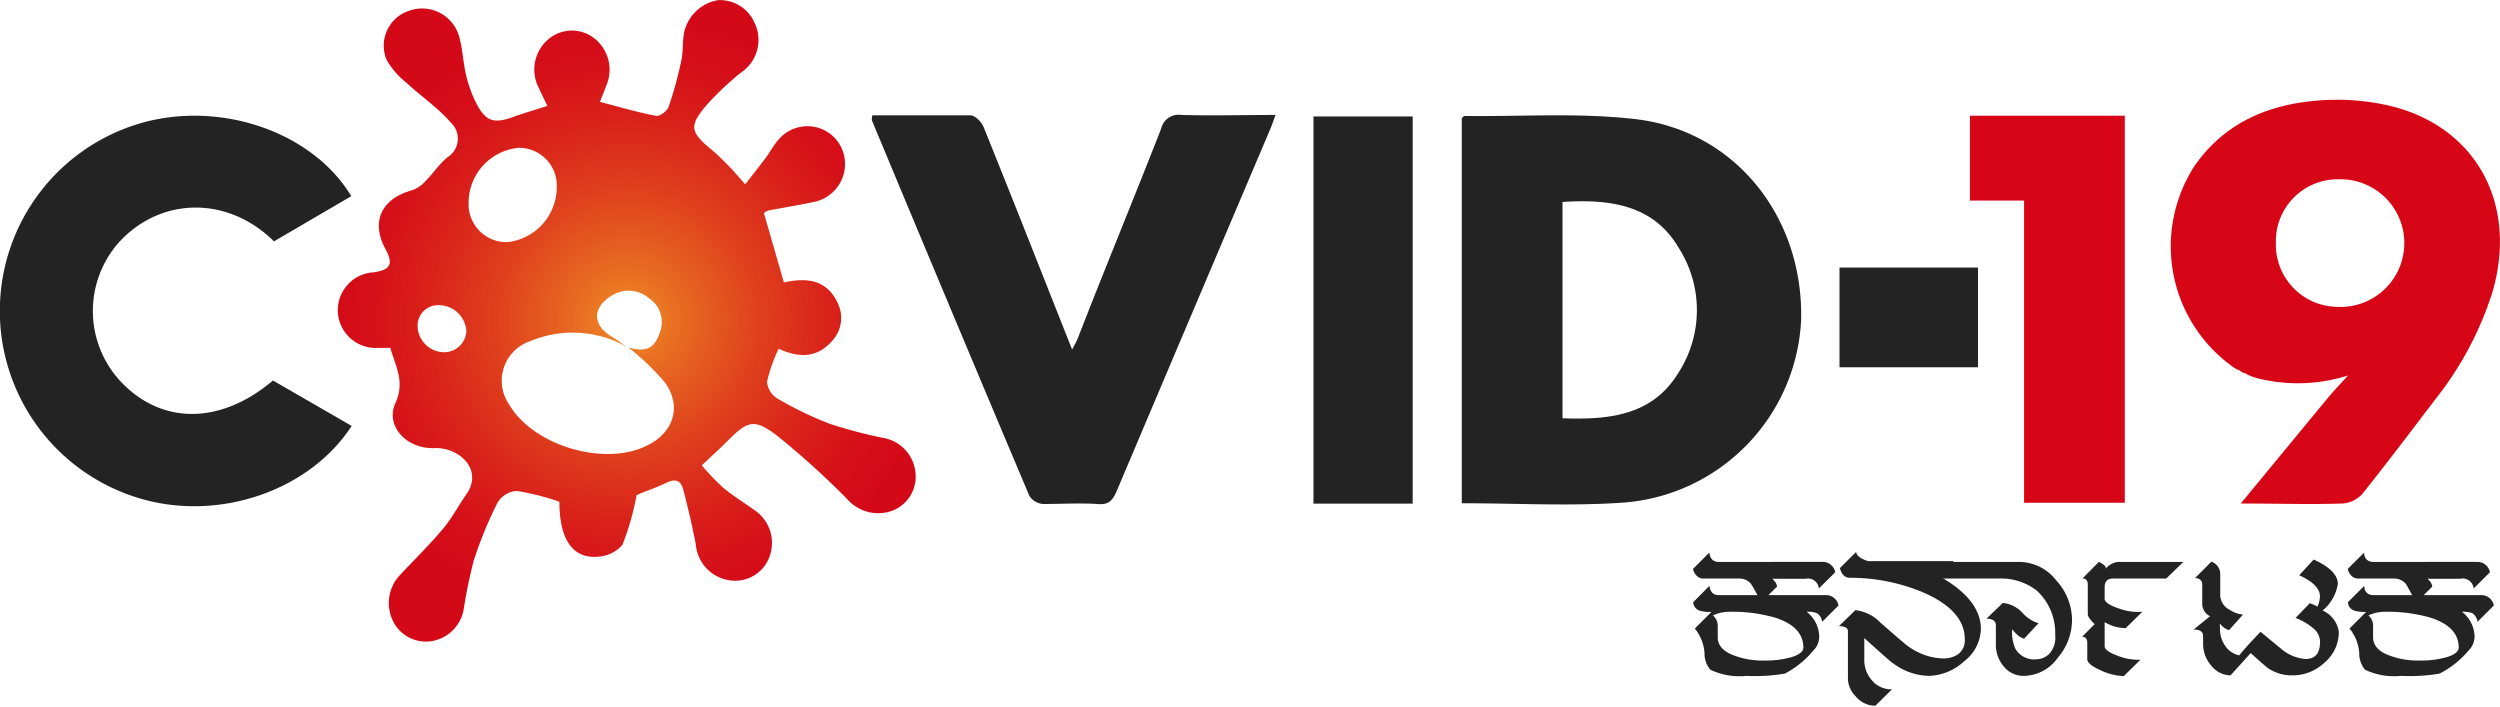 <svg xmlns="http://www.w3.org/2000/svg" xmlns:xlink="http://www.w3.org/1999/xlink" viewBox="0 0 198.56 56.12"><defs><style>.cls-1{fill:#232323;}.cls-2{fill:#d60617;}.cls-3{fill:url(#radial-gradient);}</style><radialGradient id="radial-gradient" cx="51.08" cy="28.13" r="24.18" gradientUnits="userSpaceOnUse"><stop offset="0" stop-color="#ee8c25"/><stop offset="0.19" stop-color="#e76821"/><stop offset="0.44" stop-color="#df3f1d"/><stop offset="0.67" stop-color="#d9211a"/><stop offset="0.86" stop-color="#d50f19"/><stop offset="1" stop-color="#d40918"/></radialGradient></defs><title>logo</title><g id="Layer_1" data-name="Layer 1"><path class="cls-1" d="M117.34,42.65V12.07c.09-.08.15-.18.22-.18,4.58.06,9.21-.28,13.73.27,7.88,1,13.23,7.87,13,16A15.29,15.29,0,0,1,130.3,42.59C126.05,42.9,121.76,42.65,117.34,42.65Zm8-23.93V35.9c3.64.13,7.1-.19,9.18-3.57a9.19,9.19,0,0,0,.06-9.95C132.56,18.94,129.11,18.48,125.38,18.72Z" transform="translate(-1.24 -2.68)"/><path class="cls-2" d="M180.44,32.7l-.41-.14-.36-.16a.19.19,0,0,0-.21-.08l-.32-.18a.18.18,0,0,0-.19-.09l-.33-.21a11.75,11.75,0,0,1-3.07-16c2.35-3.37,5.79-4.85,9.73-5.17a18.8,18.8,0,0,1,5.45.34c7.07,1.53,10.56,7.77,8.46,14.9a26.53,26.53,0,0,1-4.54,8.5c-1.9,2.5-3.79,5-5.76,7.47a2.33,2.33,0,0,1-1.59.79c-2.6.09-5.21,0-8.09,0l7-8.49.24-.28h0l1.28-1.4A13.14,13.14,0,0,1,180.44,32.7ZM182,21.92a4.94,4.94,0,0,0,4.84,5.13A5.07,5.07,0,1,0,187,16.92,4.91,4.91,0,0,0,182,21.92Z" transform="translate(-1.24 -2.68)"/><path class="cls-1" d="M70.52,11.84c2.64,0,5.22,0,7.79,0,.38,0,.92.55,1.08,1,2.34,5.79,4.62,11.6,7,17.6.21-.39.34-.62.44-.86C89,24,91.28,18.48,93.46,12.91a1.42,1.42,0,0,1,1.61-1.1c2.44.07,4.89,0,7.48,0-.18.47-.29.82-.44,1.17Q96,27.35,89.92,41.71c-.31.73-.65,1.09-1.51,1-1.44-.09-2.89,0-4.33,0A1.43,1.43,0,0,1,83,42.07Q76.71,27.18,70.49,12.24C70.46,12.17,70.5,12.07,70.52,11.84Z" transform="translate(-1.24 -2.68)"/><path class="cls-1" d="M29.17,36.51c-3.37,5.19-10.62,7.62-16.84,5.75a15.53,15.53,0,0,1,.31-29.86c6.28-1.7,13.46.81,16.5,5.86L23,21.85c-3.71-3.67-9.08-3.53-12.37.14a8.21,8.21,0,0,0,.29,11.09c3.24,3.35,7.88,3.31,12-.18Z" transform="translate(-1.24 -2.68)"/><path class="cls-2" d="M162,42.61v-24h-4.3V11.87H170V42.61Z" transform="translate(-1.24 -2.68)"/><path class="cls-1" d="M113.44,42.68h-7.88V11.93h7.88Z" transform="translate(-1.24 -2.68)"/><path class="cls-1" d="M147.34,31.85V23.93h11v7.92Z" transform="translate(-1.24 -2.68)"/><path class="cls-1" d="M179.67,32.4l.36.16Z" transform="translate(-1.24 -2.68)"/><path class="cls-1" d="M178.62,31.84l.33.21Z" transform="translate(-1.24 -2.68)"/><path class="cls-1" d="M186.47,33.91l-.24.28Z" transform="translate(-1.24 -2.68)"/><path class="cls-1" d="M179.14,32.14l.32.18Z" transform="translate(-1.24 -2.68)"/><path class="cls-1" d="M147.26,50.77l-1.3,1.3a.9.9,0,0,0-.42-.69,2,2,0,0,0-.81-.11,2.55,2.55,0,0,1,1,1.95,1.57,1.57,0,0,1-.46,1.12A7.35,7.35,0,0,1,143,56.18a14,14,0,0,1-3.06.18,5.34,5.34,0,0,1-2.86-.49,2,2,0,0,1-.46-1.32,3.47,3.47,0,0,0-.77-1.95l1.32-1.32a2.8,2.8,0,0,1-.9-.09.74.74,0,0,1-.55-.68l1.29-1.3c.06.49.31.74.75.74h3.06q-.24-.47-.51-.9a1.21,1.21,0,0,0-1-.42h-2.81a.72.72,0,0,1-.52-.24,1,1,0,0,1-.27-.53L137,46.57c.06.49.31.74.75.74h8.16l-1.23,1.32H142l.22.25a.79.79,0,0,1,.16.39l-.69.68h4.51A1,1,0,0,1,147.26,50.77Zm-2.79,3.34c0-1.1-.75-1.89-2.23-2.37a12.28,12.28,0,0,0-3.64-.47,3,3,0,0,0-1.31.29,1.09,1.09,0,0,1,.38.8c0-.56,0-.25,0,.93,0,.62.39,1.09,1.19,1.41a6.36,6.36,0,0,0,2.56.44,7.28,7.28,0,0,0,2.15-.28C144.16,54.67,144.47,54.42,144.47,54.11Z" transform="translate(-1.24 -2.68)"/><path class="cls-1" d="M147,48.13l-1.3,1.29a.87.87,0,0,0-.94-.79h-2.8V47.31h4A1,1,0,0,1,147,48.13Z" transform="translate(-1.24 -2.68)"/><path class="cls-1" d="M158.57,52.65a3.36,3.36,0,0,1-1.34,2.56,4.27,4.27,0,0,1-2.79,1.15,4.88,4.88,0,0,1-2.84-1c-.07,0-.84-.7-2.29-2v1.69a2.42,2.42,0,0,0,.61,1.67,2,2,0,0,0,1.59.71l-1.32,1.3a2,2,0,0,1-1.57-.75,2.06,2.06,0,0,1-.61-1.37v-3.8c0-.26-.24-.4-.71-.4l1.3-1.27a3.28,3.28,0,0,1,2,1c1.35,1.18,2.07,1.8,2.16,1.84a4.92,4.92,0,0,0,2.9,1,2.13,2.13,0,0,0,1.06-.31,1.36,1.36,0,0,0,.57-1.23c0-1.57-1.2-2.83-3.45-3.77a15,15,0,0,0-5.68-1.1c-.38,0-.65-.25-.79-.77l1.3-1.29c0,.29.34.54.94.74h6.76l0,1.32h-.88Q158.57,50.37,158.57,52.65Z" transform="translate(-1.24 -2.68)"/><path class="cls-1" d="M165.81,51.92a4.63,4.63,0,0,1-1.13,3A3.36,3.36,0,0,1,162,56.36a2,2,0,0,1-1.67-.82,2.61,2.61,0,0,1-.57-1.68V52.35c0-.35-.25-.53-.75-.53l1.3-1.25a2.42,2.42,0,0,1,1.55.77,2.8,2.8,0,0,0,1.29.84L162,53.41a1.5,1.5,0,0,1-.61-.38,3.6,3.6,0,0,1-.33-.37,3.17,3.17,0,0,0,.24,1.53,1.73,1.73,0,0,0,1.73.85,1.44,1.44,0,0,0,1.05-.52,1.92,1.92,0,0,0,.39-1.41A4.56,4.56,0,0,0,163,49.58a4.64,4.64,0,0,0-3-.95h-6.15l1.45-1.32h6.32a3.75,3.75,0,0,1,2.92,1.45A4.71,4.71,0,0,1,165.81,51.92Z" transform="translate(-1.24 -2.68)"/><path class="cls-1" d="M174.65,47.31l-1.36,1.32h-4.23q-.66,0-.66.69v.92q0,.38,1.08.75a4.43,4.43,0,0,0,1.91.28l-1.32,1.3a3.31,3.31,0,0,1-1.67-.48V54c0,.25.33.5,1,.75a4.49,4.49,0,0,0,1.84.33l-1.32,1.3a4.87,4.87,0,0,1-1.9-.49c-.67-.31-1-.59-1-.84V53.75c0-.32-.14-.49-.41-.5l1-1c-.36-.34-.55-.6-.55-.78V49.12c0-.32-.14-.49-.41-.51l1.29-1.3c.43.2.61.39.53.55a1.48,1.48,0,0,1,1-.55Z" transform="translate(-1.24 -2.68)"/><path class="cls-1" d="M187,52.87a3.19,3.19,0,0,1-1.15,2.45,3.68,3.68,0,0,1-2.53,1,3.41,3.41,0,0,1-1.87-.52c-.16-.1-.64-.52-1.45-1.25l-1.6,1.77a2,2,0,0,1-1.57-.82,2.58,2.58,0,0,1-.61-1.68v-.61c0-.36-.25-.53-.75-.53l1.3-1.06a1.09,1.09,0,0,1-.62-1v-1.5c0-.33-.19-.51-.57-.53l1.3-1.3a1.05,1.05,0,0,1,.7,1.06V50a1.34,1.34,0,0,0,.73,1.1,2.3,2.3,0,0,0,1.08.39l-1.11,1.24a1.39,1.39,0,0,1-.72-.53,1.75,1.75,0,0,0,0,.4,2.32,2.32,0,0,0,.39,1.34,1.77,1.77,0,0,0,1.14.79c.37-.46.93-1.08,1.69-1.87l1.7,1.4a3.36,3.36,0,0,0,1.86.76c.71,0,1.1-.35,1.16-1.17a1.39,1.39,0,0,0-.44-1.19,4.78,4.78,0,0,0-1.5-.9l1.13-1.17a3.44,3.44,0,0,1,.61.27,2.09,2.09,0,0,0,.2-.82c0-.61-.55-1.17-1.65-1.67L185,47.12c1.28.58,1.92,1.23,1.92,1.94a3.43,3.43,0,0,1-1.21,2.11A2.19,2.19,0,0,1,187,52.87Z" transform="translate(-1.24 -2.68)"/><path class="cls-1" d="M199.31,50.77l-1.3,1.3a.93.93,0,0,0-.41-.69,2.14,2.14,0,0,0-.82-.11,2.56,2.56,0,0,1,1,1.95,1.58,1.58,0,0,1-.47,1.12A7.35,7.35,0,0,1,195,56.18a14,14,0,0,1-3.06.18,5.36,5.36,0,0,1-2.86-.49,2,2,0,0,1-.46-1.32,3.47,3.47,0,0,0-.77-1.95l1.32-1.32a2.8,2.8,0,0,1-.9-.09.74.74,0,0,1-.55-.68l1.3-1.3c0,.49.3.74.74.74h3.06c-.16-.31-.33-.61-.5-.9a1.23,1.23,0,0,0-1-.42h-2.82a.72.72,0,0,1-.52-.24,1,1,0,0,1-.27-.53l1.3-1.29c0,.49.3.74.74.74h8.17l-1.24,1.32h-2.64l.22.25a.79.79,0,0,1,.16.39l-.68.68h4.51A1,1,0,0,1,199.31,50.77Zm-2.79,3.34c0-1.1-.75-1.89-2.23-2.37a12.28,12.28,0,0,0-3.64-.47,3,3,0,0,0-1.3.29,1.08,1.08,0,0,1,.37.8c0-.56,0-.25,0,.93,0,.62.39,1.09,1.19,1.41a6.36,6.36,0,0,0,2.56.44,7.28,7.28,0,0,0,2.15-.28C196.21,54.67,196.52,54.42,196.52,54.11Z" transform="translate(-1.24 -2.68)"/><path class="cls-1" d="M199,48.13l-1.29,1.29a.89.89,0,0,0-1-.79H194V47.31h4A1,1,0,0,1,199,48.13Z" transform="translate(-1.24 -2.68)"/></g><g id="Layer_3" data-name="Layer 3"><path class="cls-3" d="M61.91,19.6c.54,1.86,1.05,3.63,1.59,5.51,1.69-.37,3.36-.3,4.26,1.61a2.68,2.68,0,0,1-.47,3.08c-1.16,1.31-2.59,1.32-4.21.58A12.77,12.77,0,0,0,62.16,33,1.72,1.72,0,0,0,63,34.34a28.06,28.06,0,0,0,4.14,2,37,37,0,0,0,4.2,1.11,3.11,3.11,0,0,1,2.61,2.75,2.9,2.9,0,0,1-1.73,3,3.27,3.27,0,0,1-3.71-.9,65.92,65.92,0,0,0-5.53-5c-1.84-1.41-2.35-1.21-4,.44-.61.62-1.26,1.2-2,1.9a18.78,18.78,0,0,0,1.67,1.75c.77.65,1.64,1.18,2.46,1.77a3.14,3.14,0,0,1,1.26,3.7,2.9,2.9,0,0,1-3.12,1.92A3.15,3.15,0,0,1,56.5,45.9c-.28-1.46-.62-2.91-1-4.35-.17-.67-.58-.89-1.3-.54-.9.44-1.87.74-2.4,1a20.55,20.55,0,0,1-1.13,3.95,2.79,2.79,0,0,1-2,.94c-2,.14-3-1.46-3-4.37a20.05,20.05,0,0,0-3.39-.86,1.94,1.94,0,0,0-1.51.91,31.92,31.92,0,0,0-1.9,4.61,38.47,38.47,0,0,0-.8,3.87,3.09,3.09,0,0,1-2.53,2.54A2.91,2.91,0,0,1,32.45,52,3.24,3.24,0,0,1,33,48.36c1.14-1.22,2.34-2.39,3.41-3.66.71-.84,1.22-1.83,1.85-2.73,1.42-2-.57-3.78-2.51-3.7-2.18.09-3.95-1.73-3.1-3.59.77-1.7,0-2.91-.41-4.37-.35,0-.66,0-1,0a3,3,0,0,1-.33-6c1.36-.2,1.59-.66.94-1.86-1.18-2.19-.31-4,2.15-4.67a2.51,2.51,0,0,0,1-.68c.62-.62,1.11-1.38,1.78-1.93a1.74,1.74,0,0,0,.26-2.76c-1-1.16-2.36-2.08-3.51-3.15a6.29,6.29,0,0,1-1.59-1.84,2.91,2.91,0,0,1,1.75-3.87A3.06,3.06,0,0,1,37.74,5.7c.26,1,.29,2,.53,3A10,10,0,0,0,39.13,11c.73,1.34,1.36,1.49,2.79,1,.86-.32,1.75-.57,2.8-.91-.25-.5-.47-.95-.68-1.41a3.16,3.16,0,0,1,.81-3.93,2.88,2.88,0,0,1,3.55-.06,3.18,3.18,0,0,1,1,3.78c-.15.4-.32.81-.51,1.3,1.53.4,3,.84,4.47,1.11.3.06.92-.42,1-.77a29.87,29.87,0,0,0,1-3.65c.15-.72.07-1.49.22-2.22a3.32,3.32,0,0,1,2.71-2.55,3,3,0,0,1,2.86,1.76,3.11,3.11,0,0,1-.63,3.65c-.31.3-.7.52-1,.82A24,24,0,0,0,57.38,11C56,12.64,56,13.12,57.7,14.52c.47.39.91.83,1.34,1.26s.83.91,1.39,1.54c.57-.74,1.1-1.4,1.61-2.08.37-.5.66-1.06,1.07-1.51a3,3,0,0,1,3.62-.7,3,3,0,0,1,1.6,3.06,3.08,3.08,0,0,1-2.44,2.63c-1.2.25-2.41.45-3.62.68A1.19,1.19,0,0,0,61.91,19.6ZM51.16,30.29c1.46.38,2.06.06,2.5-1.25a2.24,2.24,0,0,0-.86-2.66,2.5,2.5,0,0,0-3.06-.17c-1.52,1-1.41,2.35.17,3.26.37.22.72.49,1.08.74a8.73,8.73,0,0,0-7.62-.44,3.32,3.32,0,0,0-1.65,5.1c1.92,3.22,7.54,4.88,10.88,3.21,2.12-1,2.82-3.1,1.47-5A19.59,19.59,0,0,0,51.16,30.29Zm-5.7-12.72a3,3,0,0,0-3-3.15,4.38,4.38,0,0,0-4,4.39,3,3,0,0,0,3.09,3.1A4.4,4.4,0,0,0,45.46,17.57ZM38.28,29a2.19,2.19,0,0,0-2.13-2.08,1.62,1.62,0,0,0-1.74,1.59,2.11,2.11,0,0,0,2,2.14A1.76,1.76,0,0,0,38.28,29Z" transform="translate(-1.24 -2.68)"/></g></svg>